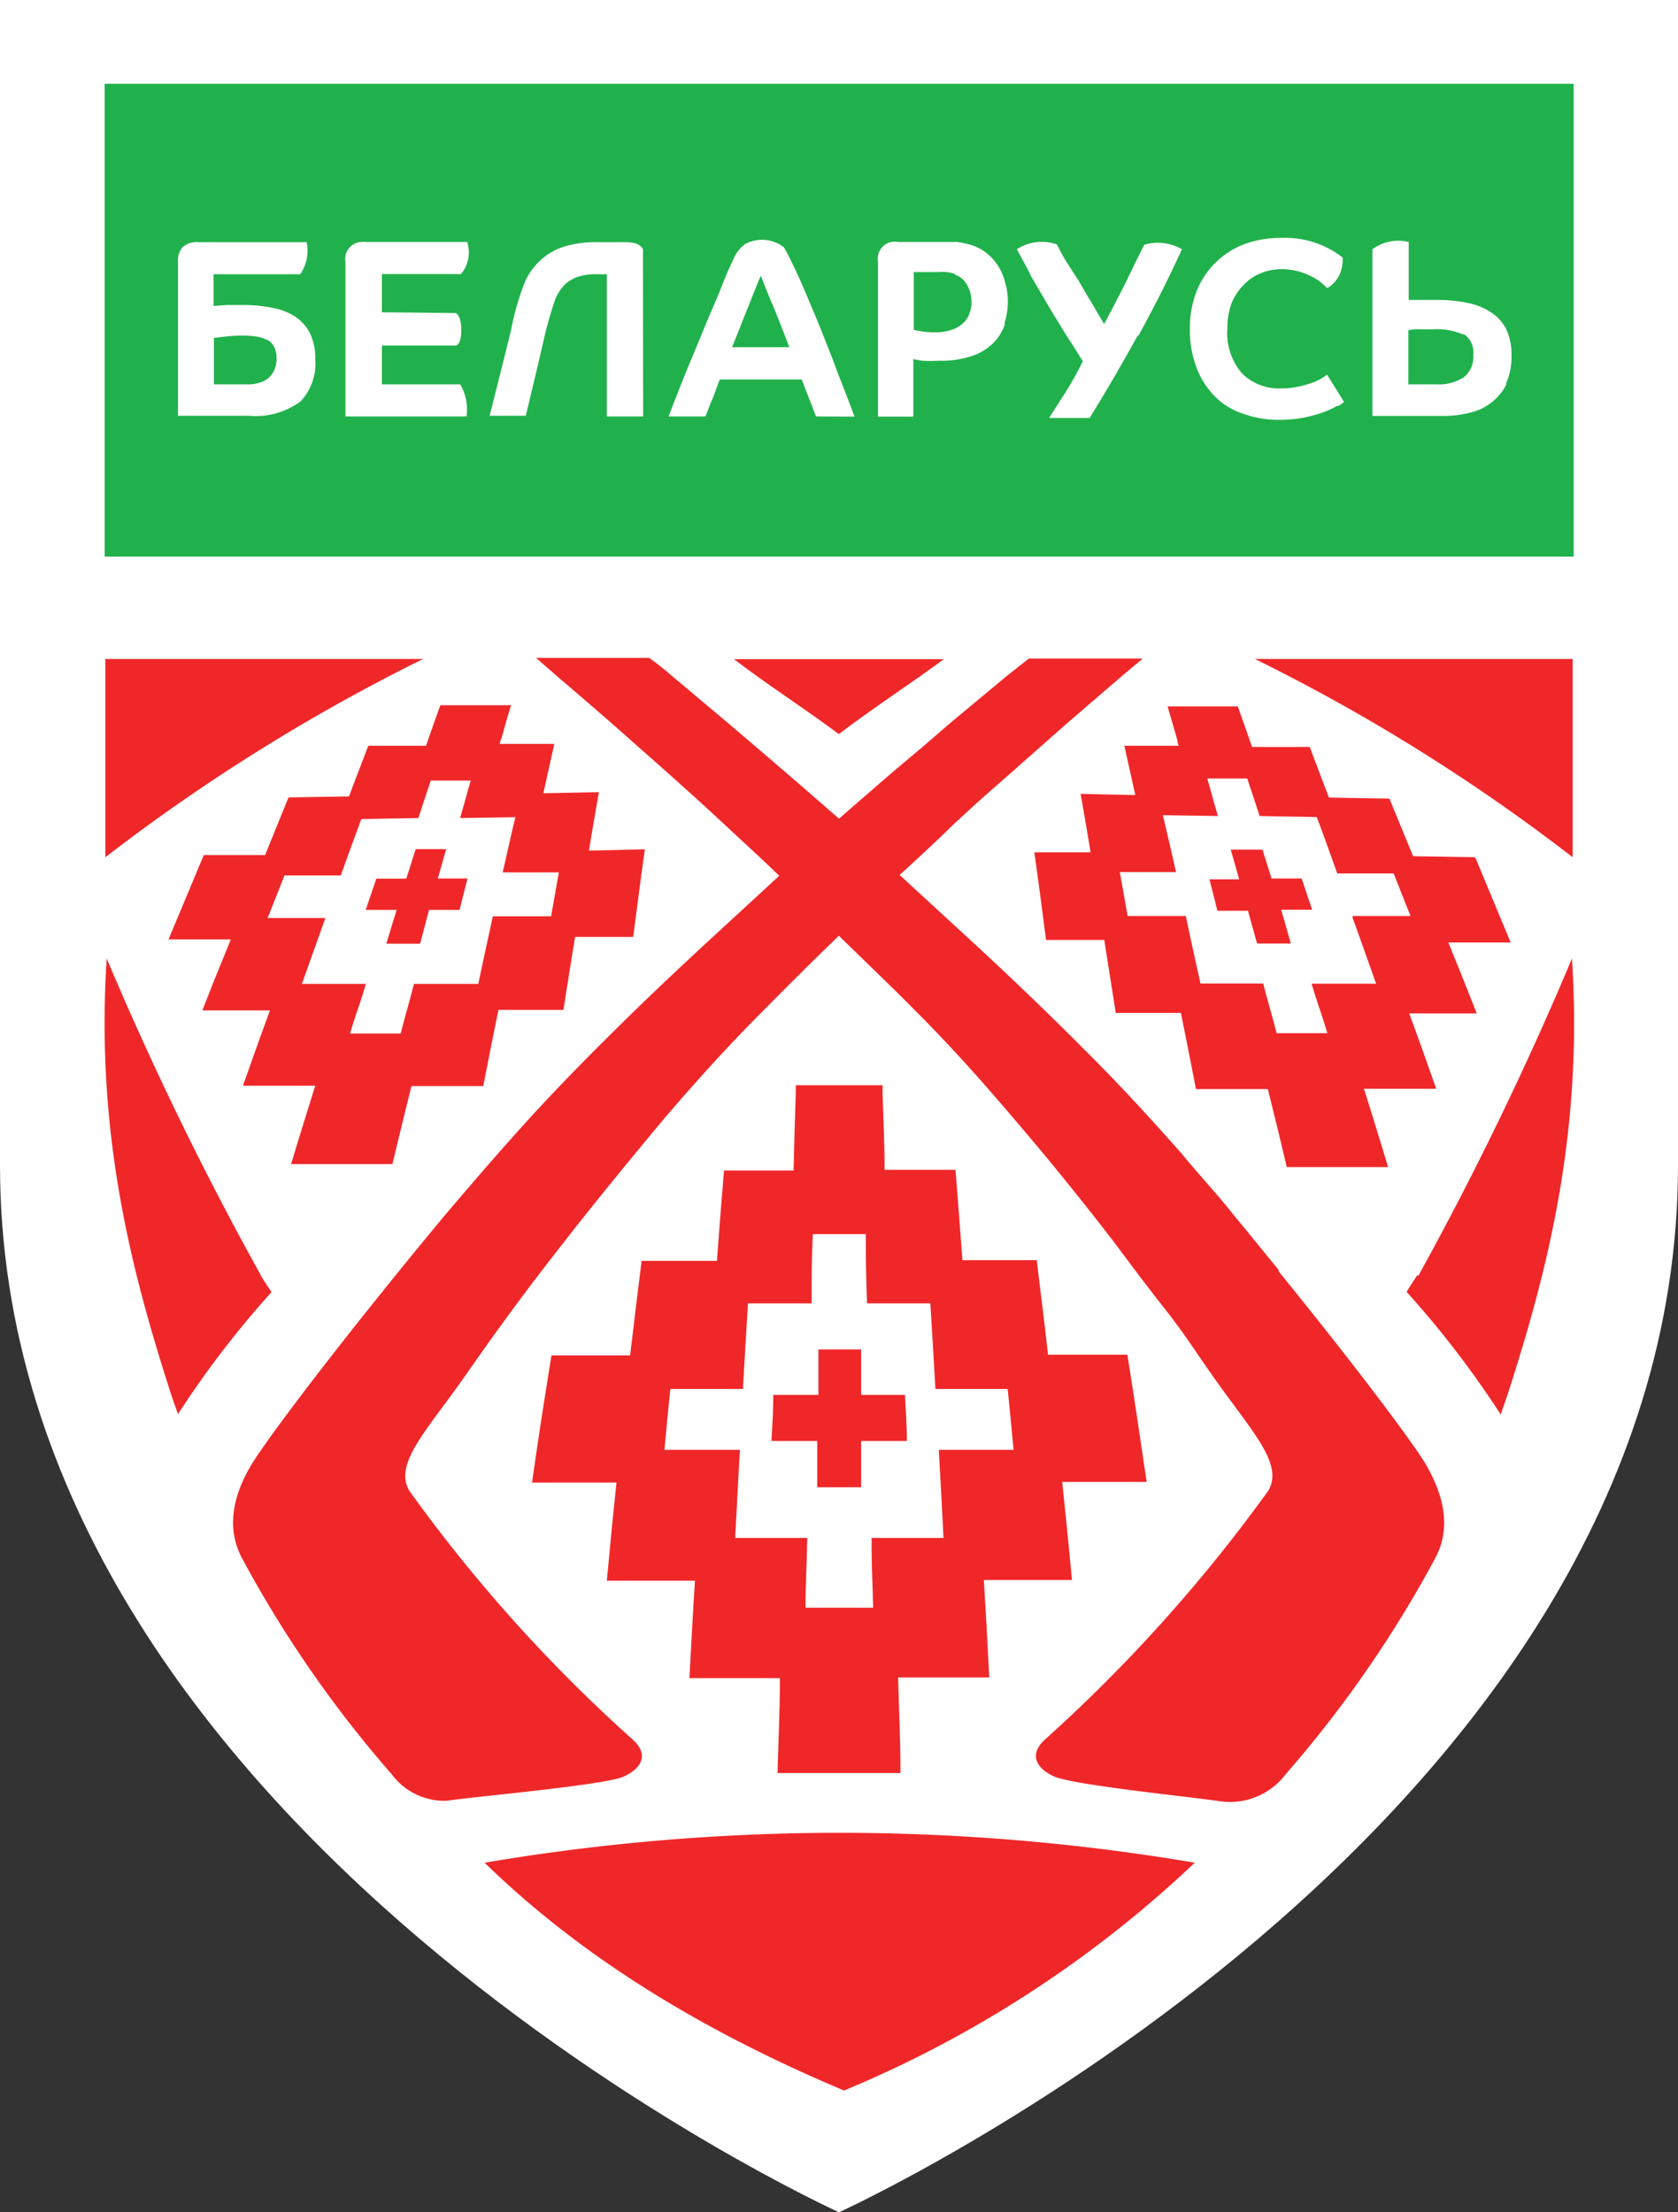 <svg id="Слой_1" data-name="Слой 1" xmlns="http://www.w3.org/2000/svg" viewBox="0 0 99.38 131"><rect x="0" y="0" width="99.38" height="131" fill="#333333" stroke="none"/><defs><style>.cls-1{fill:#fff;}.cls-2{fill:#21b14c;}.cls-3{fill:#f02729;}</style></defs><title>logo-2</title><path class="cls-1" d="M49.69.24H0v69c0,39.46,49.69,62,49.69,62s49.69-22.56,49.69-62V.24Z" transform="translate(0 -0.24)"/><path class="cls-2" d="M6.2,33.2h87V5.2H6.2Zm11.54-9.15a4.46,4.46,0,0,1-3,.81h-4.2V15.74a1.22,1.22,0,0,1,.29-.88,1.28,1.28,0,0,1,.92-.28h6.41a2.45,2.45,0,0,1-.38,1.9H12.65v1.88l.79-.06h.93a8.78,8.78,0,0,1,1.77.17A3.68,3.68,0,0,1,17.5,19a2.63,2.63,0,0,1,.87,1,3.36,3.36,0,0,1,.3,1.5,3.27,3.27,0,0,1-.93,2.57M27,18.78s.32.13.32,1-.3.92-.3.92H22.62V23h4.64a3,3,0,0,1,.37,1.9H20.46V15.74a1,1,0,0,1,.92-1.17.94.94,0,0,1,.29,0h6a2,2,0,0,1-.37,1.9H22.62v2.26ZM38.09,24.9H35.94V16.48h-.6a3.46,3.46,0,0,0-1.11.15,2.11,2.11,0,0,0-.8.48,2.91,2.91,0,0,0-.53.81,22.8,22.8,0,0,0-.66,2.28c-.08.41-1.1,4.66-1.1,4.66H29c.22-.88,1.21-4.8,1.28-5.14a15.66,15.66,0,0,1,.84-2.86,4,4,0,0,1,1-1.31,3.78,3.78,0,0,1,1.4-.74,6.52,6.52,0,0,1,1.81-.23h1.62a2.31,2.31,0,0,1,.74.09.85.85,0,0,1,.39.31Zm10.24,0c-.09-.22-.19-.51-.34-.88l-.51-1.31H42.63c-.2.51-.36,1-.5,1.31s-.25.65-.35.88H39.6c.22-.59.46-1.2.71-1.83s.5-1.25.76-1.86l.74-1.79c.24-.58.47-1.11.68-1.59L43,16.55c.16-.37.29-.65.39-.85a2.21,2.21,0,0,1,.73-1,2.1,2.1,0,0,1,2.31.19c.18.31.39.73.64,1.25s.5,1.1.77,1.74.55,1.29.83,2,.54,1.35.78,2,.48,1.23.68,1.76l.48,1.27Zm11.19-5.48a2.9,2.9,0,0,1-.64,1.08,3.27,3.27,0,0,1-1.26.8,5.65,5.65,0,0,1-2,.3,8.34,8.34,0,0,1-1,0l-.53-.09v3.4H52V15.74a1,1,0,0,1,.8-1.17,1.08,1.08,0,0,1,.4,0H56.7a6,6,0,0,1,.61.12A2.9,2.9,0,0,1,59.12,16a3.38,3.38,0,0,1,.42,1,4.11,4.11,0,0,1,.15,1.1,4.28,4.28,0,0,1-.2,1.28m7.89.73c-.94,1.7-1.88,3.33-2.85,4.88h-2.4c.31-.47.64-1,1-1.56a19.41,19.41,0,0,0,1-1.8c-.34-.54-.66-1.06-1-1.57l-.86-1.41-.7-1.19-.52-.89C61,16.4,60.22,15,60.22,15a2.72,2.72,0,0,1,2.37-.29c.13.26.3.58.51.94l.78,1.21c.24.42.49.85.76,1.29l.75,1.28c.39-.72.74-1.4,1.08-2.06s1-2.1,1.31-2.64A2.82,2.82,0,0,1,70,15c-.78,1.71-1.64,3.42-2.57,5.11M79.2,24.27a5.4,5.4,0,0,1-.77.36,8,8,0,0,1-1.16.33,8,8,0,0,1-1.54.14,6,6,0,0,1-2.07-.35,4.19,4.19,0,0,1-1.67-1,4.82,4.82,0,0,1-1.11-1.7,6.24,6.24,0,0,1-.41-2.34,6,6,0,0,1,.41-2.25,4.92,4.92,0,0,1,2.81-2.76,6.15,6.15,0,0,1,2.12-.37,5.57,5.57,0,0,1,3.71,1.16,2.17,2.17,0,0,1-.18,1,1.76,1.76,0,0,1-.23.37,1.79,1.79,0,0,1-.27.28,1.88,1.88,0,0,1-.23.16L78.28,17a3,3,0,0,0-.56-.37,4.71,4.71,0,0,0-.81-.32,4,4,0,0,0-1-.13,3.2,3.2,0,0,0-1.29.26,2.82,2.82,0,0,0-1,.71,3.29,3.29,0,0,0-.71,1.12,4.48,4.48,0,0,0-.22,1.45,3.64,3.64,0,0,0,.86,2.62,3.08,3.08,0,0,0,2.32.9,5,5,0,0,0,1.09-.12,5.91,5.91,0,0,0,.82-.24,2.81,2.81,0,0,0,.55-.27l.27-.18,1,1.61a2.31,2.31,0,0,1-.36.25m10-1.34a3.15,3.15,0,0,1-.88,1.1,3.21,3.21,0,0,1-1.27.62,6.06,6.06,0,0,1-1.53.2H81.28V15a2.58,2.58,0,0,1,2.15-.43V18h1.75a8.31,8.31,0,0,1,1.79.19,3.76,3.76,0,0,1,1.37.57,2.5,2.5,0,0,1,.88,1,3.69,3.69,0,0,1,.3,1.57A3.82,3.82,0,0,1,89.17,23" transform="translate(0 -0.24)"/><path class="cls-2" d="M86.68,20.06a3.84,3.84,0,0,0-1.8-.32h-.83a2,2,0,0,0-.64.06V23H85.1a2.68,2.68,0,0,0,1.56-.4,1.48,1.48,0,0,0,.59-1.32A1.29,1.29,0,0,0,86.66,20" transform="translate(0 -0.24)"/><path class="cls-2" d="M45.7,18.16l-.41-1-.23-.59q-.08.15-.24.57c-.12.28-.25.61-.4,1s-.33.81-.51,1.27l-.55,1.39h3.39c-.17-.46-.36-.92-.54-1.39s-.35-.88-.51-1.27" transform="translate(0 -0.24)"/><path class="cls-2" d="M15.82,20.38a1.8,1.8,0,0,0-.63-.21,5.93,5.93,0,0,0-.84-.06,8.39,8.39,0,0,0-1,.06l-.68.08V23h2.05a2.1,2.1,0,0,0,.61-.09,1.5,1.5,0,0,0,.54-.26,1.44,1.44,0,0,0,.37-.48,1.68,1.68,0,0,0,.14-.7,1.46,1.46,0,0,0-.14-.68,1,1,0,0,0-.4-.43" transform="translate(0 -0.24)"/><path class="cls-2" d="M56.55,16.46a2.47,2.47,0,0,0-.47-.11,5.23,5.23,0,0,0-.56,0h-1.4v3.43l.46.08a4.87,4.87,0,0,0,.76.06,3.11,3.11,0,0,0,1.09-.17,1.83,1.83,0,0,0,.67-.43,1.41,1.41,0,0,0,.34-.59,2,2,0,0,0,.1-.64,2,2,0,0,0-.24-.93,1.29,1.29,0,0,0-.75-.66" transform="translate(0 -0.24)"/><path class="cls-3" d="M49.63,39.27H43.47c1.92,1.48,4.29,3,6.21,4.44h0c1.93-1.48,4.28-3,6.22-4.44Z" transform="translate(0 -0.24)"/><path class="cls-3" d="M15.44,75.74A194.17,194.17,0,0,1,6.32,57C5.65,67.35,7.79,75.53,10.1,82.7c.09.29.35,1,.44,1.28a57,57,0,0,1,5.54-7.23c-.12-.19-.53-.78-.64-1" transform="translate(0 -0.24)"/><path class="cls-3" d="M6.24,39.26V51A112.18,112.18,0,0,1,25.06,39.26Z" transform="translate(0 -0.24)"/><path class="cls-3" d="M30.24,42H26.08c-.31.86-.52,1.46-.85,2.4H21.81c-.42,1.12-.71,1.85-1.14,3l-3.58.06c-.54,1.31-.88,2.17-1.39,3.41H12.07l-2.09,5h3.69c-.55,1.36-1,2.42-1.68,4.2h4c-.54,1.47-.94,2.59-1.6,4.46h4.28c-.48,1.55-.85,2.72-1.43,4.64h6c.46-1.9.74-3.07,1.13-4.62h4.25c.37-1.87.59-3,.9-4.51h3.85c.28-1.81.46-2.91.69-4.32H37.5c.29-2.19.42-3.25.69-5.19l-3.31.08c.21-1.28.36-2.15.59-3.46l-3.29.06.65-2.92H29.6a1.15,1.15,0,0,1,.1-.33c.21-.75.36-1.29.58-2m.27,6.57c-.25,1-.44,1.91-.78,3.37H33.1c-.16.88-.29,1.64-.46,2.6H29.19c-.34,1.56-.56,2.55-.86,4H24.52c-.44,1.67-.41,1.49-.79,2.94h-3c.44-1.46.44-1.27.94-2.94H17.88l1.39-3.9H15.85l1-2.52h3.33c.52-1.44.83-2.29,1.22-3.34l3.38-.06c.41-1.28.44-1.33.73-2.22h2.37c-.26.89-.26.94-.63,2.22l3.26-.05" transform="translate(0 -0.24)"/><path class="cls-3" d="M26.49,50.52H24.62l-.56,1.75H22.29c-.25.72-.37,1.09-.63,1.85h1.83l-.61,2h2c.21-.8.32-1.19.53-2h1.81c.19-.77.28-1.14.47-1.86H25.93c.21-.73.31-1.08.5-1.76" transform="translate(0 -0.24)"/><path class="cls-3" d="M46.19,99.57c0,2-.08,3.38-.14,5.66h7.28c0-2.28-.09-3.7-.14-5.66h5.4c-.12-2.34-.2-3.79-.32-5.77h5.22c-.23-2.38-.37-3.84-.58-5.81h5c-.44-3-.67-4.55-1.14-7.53h-4.7c-.22-2-.4-3.35-.67-5.6H57c-.14-1.88-.24-3.21-.41-5.35H52.39c0-1.64-.07-2.83-.12-4.55V64.5H47.13V65c-.06,1.72-.09,2.91-.13,4.55H42.88c-.18,2.14-.28,3.47-.42,5.35H38c-.28,2.25-.45,3.65-.68,5.6H32.66c-.48,3-.72,4.5-1.15,7.53h5c-.21,2-.35,3.43-.57,5.81h5.22c-.13,2-.2,3.43-.33,5.77h5.4M39.35,86.09c.12-1.29.22-2.33.35-3.6H44c.12-2.11.19-3.38.3-5.07h3.77c0-2,0-2.49.07-4.1h3.14c0,1.61,0,2.06.07,4.1H55.1c.11,1.69.18,3,.3,5.07h4.28c.13,1.27.23,2.31.35,3.6H55.6c.12,2.13.19,3.43.28,5.22H51.62c0,2.14.06,2.37.09,4.13h-4c0-1.76.06-2,.1-4.13H43.54c.1-1.79.16-3.09.28-5.22H39.39" transform="translate(0 -0.24)"/><path class="cls-3" d="M48.36,88.31H51V85.57h2.71c0-1.09-.07-1.64-.11-2.73H51V80.15H48.47v2.69H45.8c0,1.09-.06,1.64-.11,2.73H48.4v2.74" transform="translate(0 -0.24)"/><path class="cls-3" d="M83.94,75.74c-.11.19-.52.78-.63,1A57.43,57.43,0,0,1,88.88,84c.09-.29.35-1,.44-1.28C91.63,75.54,93.77,67.36,93.1,57A196,196,0,0,1,84,75.79" transform="translate(0 -0.24)"/><path class="cls-3" d="M93.14,39.26H74.32A110.9,110.9,0,0,1,93.14,51Z" transform="translate(0 -0.24)"/><path class="cls-3" d="M87.32,51l-3.63-.06-1.4-3.41-3.58-.06c-.43-1.11-.71-1.86-1.14-3H74.15c-.32-.94-.54-1.54-.84-2.4H69.15c.21.72.37,1.26.58,2a.75.75,0,0,0,.09.33H66.59l.65,2.92L64,47.25c.23,1.31.38,2.18.59,3.46H61.26c.27,1.93.41,3,.69,5.19H65.4c.22,1.41.4,2.51.68,4.32h3.86c.3,1.5.53,2.64.89,4.51h4.26c.38,1.55.67,2.71,1.12,4.62h6c-.58-1.92-.94-3.09-1.43-4.64h4.28c-.66-1.87-1.06-3-1.6-4.46h4c-.7-1.78-1.13-2.84-1.68-4.2h3.69l-2.08-5m-7.28,3.54c.55,1.53.9,2.51,1.39,3.9H77.68c.5,1.66.5,1.47.93,2.93h-3c-.39-1.46-.35-1.27-.8-2.94H71.1c-.31-1.39-.53-2.39-.87-4H66.78c-.17-1-.3-1.72-.46-2.6h3.33c-.33-1.46-.53-2.32-.78-3.37l3.26.05c-.37-1.28-.37-1.33-.63-2.22h2.37c.29.89.32.94.73,2.22l3.38.06c.39,1,.7,1.9,1.22,3.34h3.34c.34.86.63,1.6,1,2.52H80.11" transform="translate(0 -0.24)"/><path class="cls-3" d="M75.32,52.3c-.23-.72-.34-1.07-.55-1.75H72.89c.2.68.29,1,.5,1.76H71.63c.19.72.28,1.09.47,1.86h1.81l.54,1.94h2l-.57-2h1.83c-.25-.76-.38-1.13-.62-1.85H75.31" transform="translate(0 -0.24)"/><path class="cls-3" d="M75.75,75.46c-.84-1-1.71-2.11-2.61-3.18C72.14,71,71,69.8,70,68.57c-.75-.85-1.51-1.7-2.27-2.52-1.11-1.22-2.34-2.5-3.65-3.8-1.1-1.11-2.26-2.24-3.45-3.38s-2.7-2.55-4.09-3.82l-3.26-3c1.1-1,2.18-2,3.2-3,.63-.58,1.24-1.15,1.84-1.68L59.88,46l3.27-2.89,3.26-2.81,1.27-1.06H60.93l-1.27,1L56.34,43,54.72,44.4,52.82,46c-1,.87-2.06,1.78-3.13,2.72-1.07-.94-2.12-1.85-3.13-2.72l-1.9-1.63L43.05,43l-3.33-2.8a15.67,15.67,0,0,0-1.27-1h-6.7L33,40.29c.81.69,1.92,1.64,3.26,2.81L39.54,46l1.58,1.42c.59.53,1.2,1.1,1.83,1.68,1,.94,2.1,1.93,3.2,3l-3.26,3c-1.38,1.27-2.76,2.55-4.09,3.82s-2.34,2.27-3.45,3.38c-1.3,1.3-2.53,2.58-3.66,3.8-.75.82-1.51,1.67-2.26,2.52q-1.62,1.85-3.19,3.71c-.89,1.07-1.77,2.14-2.61,3.18-4.87,6-8.11,10.37-8.8,11.56-.52.91-1.72,3.17-.49,5.45a69.16,69.16,0,0,0,8.84,12.76,3.89,3.89,0,0,0,3.3,1.59c1.54-.24,9.37-.92,10.48-1.44s1.47-1.35.47-2.22a90.85,90.85,0,0,1-13.2-14.71c-.93-1.66,1.14-3.63,3.55-7.12.76-1.09,1.61-2.28,2.52-3.52s1.94-2.59,3-3.94c1.91-2.46,4-5,6-7.4,1.07-1.26,2.16-2.48,3.21-3.63.84-.9,1.64-1.75,2.44-2.55l1.44-1.45c1.11-1.11,2.2-2.19,3.29-3.24Q51.3,57.22,53,58.88c.48.47,1,1,1.45,1.45.79.79,1.6,1.65,2.43,2.55C57.91,64,59,65.25,60.07,66.51c2.06,2.4,4.11,4.94,6,7.4,1,1.35,2,2.67,3,3.94s1.75,2.43,2.51,3.52c2.41,3.49,4.48,5.46,3.55,7.12A92.52,92.52,0,0,1,61.94,103.2c-1,.87-.64,1.7.46,2.22s8.3,1.24,9.85,1.48a4.14,4.14,0,0,0,3.92-1.63A69.22,69.22,0,0,0,85,92.51c1.23-2.28,0-4.54-.49-5.45-.68-1.19-3.93-5.56-8.8-11.56" transform="translate(0 -0.24)"/><path class="cls-3" d="M28.7,110.54c5.81,5.66,13,10,21.29,13.49a68.26,68.26,0,0,0,20.77-13.49,125.82,125.82,0,0,0-42.06,0" transform="translate(0 -0.24)"/></svg>